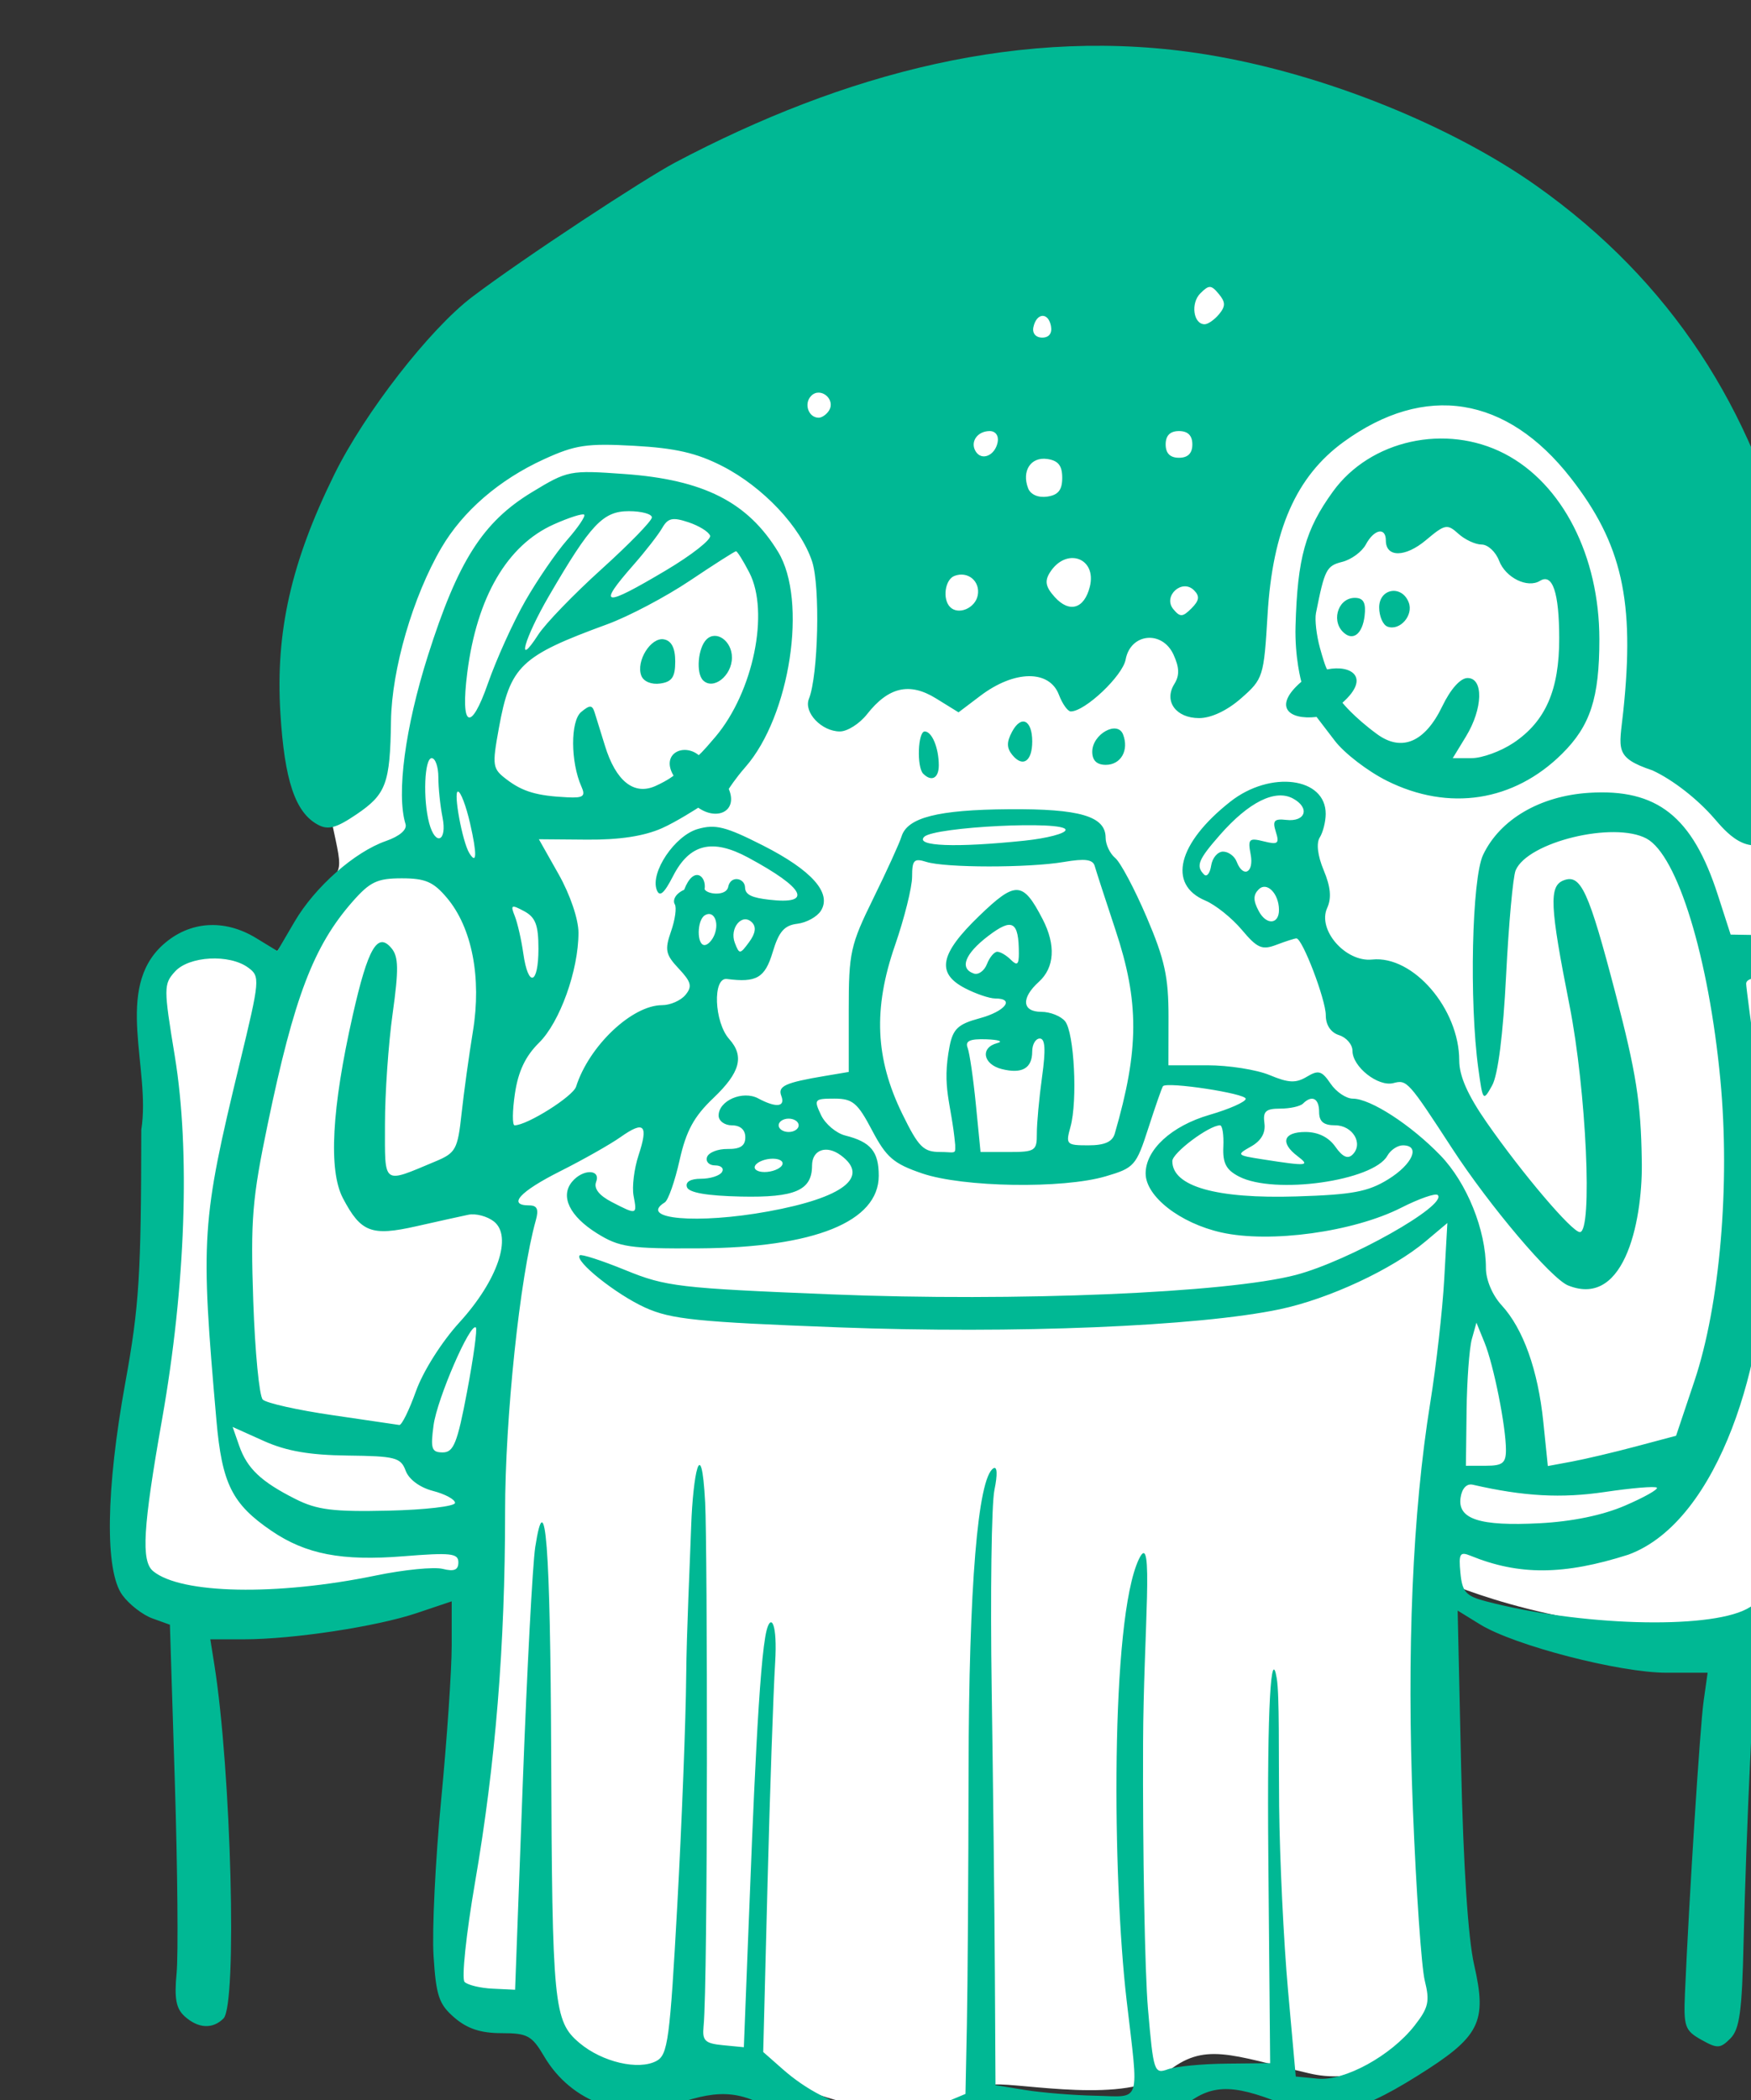 <?xml version="1.0" ?><svg height="292.742mm" viewBox="0 0 244.162 292.742" width="244.162mm" xmlns="http://www.w3.org/2000/svg">
    <rect x="0" y="0" width="244.162" height="292.742" fill="#333333" stroke="none"/>
    <path d="m 36791.578,15789.12 c 11.976,-15.849 61.843,0.459 61.843,0.459 0,0 18.23,-26.135 27.505,-36.279 9.275,-10.144 4.579,-8.347 -5.283,-64.56 -9.863,-56.213 66.805,-235.312 220.962,-278.529 154.157,-43.216 326.63,-22.612 394.962,27.156 68.332,49.767 153.453,229.606 147.934,261.833 -5.518,32.228 5.753,88.652 5.753,88.652 0,0 36.045,8.136 28.883,43.85 -7.162,35.715 -6.46,190.667 -3.642,217.294 2.818,26.628 6.222,98.901 -72.206,97.95 -78.429,-0.951 -133.963,-27.155 -133.963,-27.155 0,0 9.158,212.911 5.518,221.365 -3.64,8.453 -31.466,48.499 -73.263,38.778 -41.797,-9.721 -55.417,-16.906 -75.493,-0.317 -20.077,16.589 -76.433,5.283 -90.288,6.128 -13.854,0.846 -21.955,20.076 -68.449,11.623 -46.493,-8.453 -65.279,-31.276 -86.999,-25.042 -21.721,6.234 -57.061,12.257 -68.567,-7.291 -11.506,-19.547 -29.704,-24.196 -29.704,-24.196 0,0 -37.453,5.494 -35.34,-23.775 2.113,-29.268 15.615,-201.5 15.615,-201.5 0,0 -89.851,17.008 -133.057,13.521 -43.206,-3.487 -56.473,-11.623 -50.251,-53.043 6.223,-41.42 26.3,-169.59 21.016,-206.995 -5.283,-37.405 -18.83,-54.825 -3.486,-79.927 z" fill="#FFFFFF" paint-order="markers stroke fill" transform="translate(-62.976,-32.49) matrix(0.265,0,0,0.265,-9664.503,-4019.191)"/>
    <path d="m 37155.979,16418.049 c -8.595,-1.656 -24.634,-8.568 -35.638,-15.359 -22.275,-13.749 -32.79,-14.986 -57.063,-6.715 -27.173,9.258 -55.206,-0.824 -69.46,-24.979 -6.496,-11.013 -8.78,-12.258 -22.488,-12.258 -10.894,0 -17.964,-2.328 -24.719,-8.137 -8.192,-7.049 -9.669,-11.405 -11.007,-32.479 -0.848,-13.384 0.951,-50.308 4,-82.049 3.05,-31.742 5.543,-68.231 5.543,-81.086 v -23.373 l -18.433,6.193 c -21.147,7.107 -65.207,13.783 -90.971,13.783 h -17.609 l 2.097,13.166 c 8.926,56.052 12.12,178.978 4.839,186.258 -5.714,5.717 -13.345,5.296 -20.442,-1.124 -4.523,-4.095 -5.508,-9.382 -4.231,-22.688 0.916,-9.543 0.5,-54.685 -0.924,-100.317 l -2.594,-82.963 -9.251,-3.337 c -5.09,-1.832 -12.181,-7.336 -15.763,-12.231 -9.316,-12.735 -8.718,-55.362 1.573,-111.94 7.259,-39.915 8.31,-56.584 8.376,-132.83 5.125,-32.224 -14.547,-74.119 11.545,-97.43 13.822,-12.348 32.107,-13.62 48.873,-3.397 l 11.189,6.822 9.064,-15.467 c 10.701,-18.259 31.517,-36.632 48.041,-42.396 7.281,-2.541 11.239,-5.964 10.325,-8.929 -4.864,-15.773 -0.184,-50.909 11.808,-88.654 15.768,-49.632 28.834,-70.169 54.627,-85.837 18.92,-11.494 19.91,-11.689 48.783,-9.619 41.653,2.986 64.855,14.744 80.836,40.955 15.587,25.567 6.349,86.316 -17.205,113.18 -5.367,6.117 -8.761,11.507 -8.761,11.507 4.947,11.645 -6.012,16.893 -16.064,9.869 0,0 -11.399,7.385 -19.125,10.803 -9.429,4.171 -22.366,6.143 -39.385,5.998 l -25.343,-0.21 10.423,18.462 c 6.03,10.688 10.42,23.623 10.42,30.709 0,19.791 -9.788,47.064 -20.777,57.887 -7.139,7.03 -10.946,15.067 -12.669,26.732 -1.356,9.172 -1.429,16.677 -0.158,16.677 6.576,0 30.704,-15.178 32.347,-20.347 6.807,-21.417 29.443,-42.851 45.25,-42.851 4.303,0 9.828,-2.418 12.279,-5.37 3.692,-4.45 3.094,-6.817 -3.499,-13.835 -6.976,-7.428 -7.476,-9.835 -4.069,-19.612 2.139,-6.128 3.026,-12.537 1.975,-14.238 -1.05,-1.701 -0.335,-5.249 4.931,-7.648 4.93,-12.912 11.881,-7.348 10.756,-0.241 1.605,2.849 11.465,3.611 12.405,-1.241 1.216,-6.283 8.786,-4.762 8.881,0.339 0.08,3.96 4.04,5.373 12.635,6.376 23.31,2.72 18.981,-6.004 -10.996,-22.156 -18.878,-10.17 -30.82,-7.239 -39.512,9.703 -4.735,9.227 -7.086,11.236 -8.587,7.329 -3.542,-9.233 9.482,-28.59 21.569,-32.055 9.258,-2.657 14.741,-1.277 34.219,8.611 25.782,13.087 36.423,25.047 30.585,34.374 -1.993,3.184 -7.584,6.268 -12.424,6.852 -6.849,0.83 -9.722,4.137 -12.953,14.923 -4.057,13.543 -8.489,16.144 -24.06,14.122 -7.641,-0.993 -6.746,22.72 1.196,31.612 8.063,9.03 5.759,17.598 -8.345,31.012 -10.249,9.751 -14.325,17.253 -17.793,32.753 -2.475,11.057 -5.972,21.013 -7.771,22.127 -14.259,8.811 17.161,11.549 54.448,4.748 39.618,-7.229 53.703,-18.164 38.101,-29.572 -7.592,-5.553 -15.07,-2.828 -15.07,5.491 0,12.997 -8.937,16.881 -37.411,16.263 -17.998,-0.393 -27.441,-2.046 -28.418,-4.977 -0.914,-2.739 1.867,-4.39 7.399,-4.39 4.875,0 9.838,-1.58 11.031,-3.51 1.196,-1.93 -0.424,-3.51 -3.594,-3.51 -3.173,0 -5.085,-1.975 -4.253,-4.39 0.832,-2.415 5.704,-4.326 10.825,-4.25 6.657,0.105 9.312,-1.654 9.312,-6.146 0,-3.942 -2.615,-6.28 -7.023,-6.28 -3.861,0 -7.021,-2.315 -7.021,-5.146 0,-7.878 12.698,-13.379 20.835,-9.024 9.466,5.067 14.398,4.532 12.155,-1.314 -1.986,-5.172 2.012,-6.989 23.186,-10.543 l 12.289,-2.065 v -32.476 c 0,-30.322 0.859,-34.222 12.937,-58.809 7.118,-14.482 13.791,-29.121 14.834,-32.528 3.057,-10.009 19.072,-14.083 56.494,-14.373 37.371,-0.289 50.908,3.698 50.908,14.997 0,3.557 2.268,8.35 5.04,10.651 2.771,2.299 10.223,16.319 16.561,31.152 9.496,22.233 11.515,31.438 11.494,52.423 l -0.05,25.456 h 20.447 c 11.244,0 26.014,2.325 32.821,5.169 9.943,4.155 13.782,4.326 19.533,0.879 6.146,-3.689 7.913,-3.181 12.516,3.605 2.947,4.345 8.216,7.9 11.71,7.9 9.288,0 30.53,13.756 46.082,29.845 13.936,14.412 23.953,39.194 23.953,59.254 0,6.222 3.399,14.277 8.252,19.552 11.397,12.387 19.16,34.111 21.962,61.468 l 2.37,23.12 12.673,-2.357 c 6.971,-1.295 22.154,-4.879 33.74,-7.965 l 21.066,-5.609 9.643,-28.75 c 13.417,-40.005 18.886,-103.479 13.659,-158.533 -6.112,-64.373 -22.585,-118.115 -38.88,-126.836 -17.214,-9.211 -62.506,1.79 -68.841,16.721 -1.396,3.292 -3.653,28.129 -5.017,55.193 -1.564,31.083 -4.271,52.423 -7.341,57.932 -4.764,8.537 -4.916,8.353 -7.278,-8.835 -4.84,-35.193 -3.403,-99.974 2.496,-112.4 8.853,-18.66 29.943,-31.018 55.741,-32.661 35.841,-2.28 54.466,12.461 67.761,53.64 l 6.76,20.929 20.758,0.34 c 25.69,0.421 33.811,5.4 43.396,26.606 6.928,15.328 7.189,18.504 3.326,40.621 -2.944,16.861 -3.573,53.41 -2.12,122.947 1.825,87.234 1.333,102.047 -4.15,125.056 -7.686,32.265 -15.957,46.801 -34.359,60.381 l -14.277,10.533 -2.367,49.155 c -1.304,27.035 -2.826,69.376 -3.382,94.089 -0.821,36.607 -2.109,46.037 -6.949,50.877 -5.369,5.369 -6.846,5.433 -15.341,0.664 -8.608,-4.832 -9.332,-6.899 -8.564,-24.542 2.202,-50.596 7.929,-140.219 9.815,-153.564 l 2.109,-14.923 h -21.656 c -24.734,0 -80.101,-14.343 -98.055,-25.403 l -11.828,-7.284 1.832,82.174 c 1.159,51.923 3.671,90.213 6.82,104.003 6.987,30.575 3.195,37.953 -30.208,58.772 -33.237,20.716 -47.504,23.07 -75.775,12.497 -25.061,-9.371 -35.67,-7.744 -52.012,7.979 -10.141,9.756 -14.288,11.215 -35.252,12.4 -16.46,0.93 -27.894,-0.384 -37.213,-4.279 -17.803,-7.439 -31.839,-7.099 -43.459,1.051 -11.737,8.231 -32.584,10.97 -53.232,6.996 z m 47.341,-22.266 12.176,-5.088 0.74,-36.165 c 0.408,-19.892 0.809,-80.407 0.888,-134.475 0.158,-96.057 4.863,-153.33 13.05,-158.389 2.051,-1.269 2.259,3.121 0.542,11.458 -1.532,7.431 -2.175,54.59 -1.429,104.798 0.747,50.206 1.503,117.589 1.682,149.738 l 0.327,58.453 15.799,2.549 c 8.69,1.401 25.28,2.744 36.866,2.989 24.363,0.511 22.799,5.356 16.297,-50.466 -7.386,-63.386 -8.654,-199.864 6.475,-231.727 8.225,-17.323 2.439,38.619 2.215,96.551 -0.237,57.931 0.932,120.88 2.575,139.881 2.879,33.327 3.252,34.454 10.533,31.831 4.15,-1.496 17.946,-2.823 30.652,-2.949 l 23.104,-0.237 -0.967,-108.843 c -0.724,-81.498 1.597,-110.657 4.458,-93.473 1.453,8.731 0.938,39.14 1.238,67.14 0.303,28.002 2.396,71.451 4.651,96.554 l 4.099,45.642 11.579,1.114 c 14.077,1.351 38.501,-12.016 50.901,-27.86 7.373,-9.419 8.126,-12.732 5.401,-23.702 -1.744,-7.012 -4.551,-47.509 -6.236,-89.992 -3.315,-83.479 -0.211,-156.113 9.153,-214.171 3.116,-19.312 6.407,-48.433 7.318,-64.715 l 1.657,-29.603 -11.445,9.63 c -17.513,14.736 -50.885,30.285 -76.678,35.725 -42.898,9.048 -139.757,13.027 -232.153,9.533 -74.527,-2.818 -88.133,-4.205 -101.82,-10.388 -15.268,-6.897 -37.395,-24.556 -34.454,-27.497 0.793,-0.793 11.634,2.723 24.092,7.808 21.218,8.663 28.091,9.469 108.669,12.734 96.672,3.916 207.867,-0.742 244.016,-10.222 27.852,-7.305 80.06,-36.689 74.703,-42.048 -1.116,-1.114 -9.779,1.901 -19.251,6.702 -25.106,12.721 -68.936,18.741 -94.616,12.995 -21.73,-4.864 -39.833,-18.97 -39.833,-31.041 0,-12.508 13.622,-25.003 33.584,-30.807 10.494,-3.049 19.081,-6.859 19.081,-8.463 0,-2.823 -41.553,-9.127 -43.552,-6.609 -0.545,0.687 -4.002,10.591 -7.686,22.008 -6.396,19.842 -7.392,20.964 -22.493,25.401 -22.575,6.633 -75.046,5.79 -96.554,-1.551 -15.018,-5.125 -18.823,-8.398 -26.333,-22.657 -7.636,-14.501 -10.217,-16.668 -19.857,-16.676 -10.525,0 -10.878,0.421 -7.021,8.603 2.231,4.739 7.998,9.606 12.817,10.814 13.361,3.36 17.574,8.422 17.574,21.124 0,24.213 -33.888,37.875 -94.797,38.217 -36.253,0.211 -41.703,-0.595 -53.364,-7.845 -14.485,-9.008 -19.588,-19.517 -13.205,-27.204 5.637,-6.796 15.265,-6.688 12.645,0.132 -1.309,3.405 1.569,7.091 8.226,10.533 13.253,6.852 13.414,6.807 11.497,-3.221 -0.896,-4.681 0.271,-14.269 2.591,-21.3 5.314,-16.102 3.023,-18.438 -9.443,-9.635 -5.422,3.829 -19.734,11.923 -31.802,17.99 -21.3,10.705 -27.868,17.949 -16.268,17.949 4.202,0 5.1,2.051 3.46,7.899 -8.377,29.856 -16.158,103.783 -16.158,153.517 0,70.134 -5.029,132.053 -15.813,194.674 -4.684,27.207 -7.154,50.691 -5.503,52.342 1.646,1.645 8.3,3.244 14.788,3.552 l 11.795,0.561 4.026,-108.209 c 2.215,-59.514 5.174,-115.603 6.575,-124.64 5.348,-34.48 7.95,-0.874 8.382,108.206 0.524,133.24 1.303,141.196 14.938,152.669 11.926,10.032 31.018,14.485 40.458,9.432 6.012,-3.218 7.07,-11.112 10.97,-81.952 2.373,-43.115 4.479,-97.352 4.679,-120.525 0.211,-23.172 1.928,-58.695 2.631,-78.998 0.906,-26.172 5.32,-50.215 7.348,-12.307 1.211,22.64 1.534,251.65 -0.833,275.634 -0.74,7.496 0.745,8.934 10.167,9.851 l 11.03,1.071 2.168,-55.493 c 2.757,-70.629 5.766,-148.25 9.832,-163.892 2.307,-8.869 5.727,-3.431 4.464,17.111 -0.951,15.45 -2.752,67.844 -4.006,116.433 l -2.275,88.346 10.209,8.997 c 25.114,22.136 57.669,29.156 84.054,18.13 z m 423.112,-260.069 c 21.656,-11.199 27.555,-42.775 27.547,-147.437 0,-84.756 4.158,-134.578 13.032,-155.81 5.193,-12.421 5.103,-12.824 -4.548,-20.552 -9.537,-7.634 -36.178,-11.423 -36.178,-5.143 0,1.527 2.533,20.882 5.63,43.012 3.952,28.263 5.182,56.425 4.132,94.655 1.232,57.493 -23.207,144.812 -71.762,162.635 -33.961,10.82 -57.492,10.971 -83.087,0.535 -5.543,-2.262 -6.249,-1.048 -5.267,9.072 0.977,10.038 2.868,12.136 13.424,14.914 48.992,12.882 116.222,14.905 137.077,4.119 z m -721.197,-17.688 c 14.801,-3.057 30.627,-4.626 35.167,-3.486 6.046,1.516 8.258,0.592 8.258,-3.445 0,-4.755 -3.987,-5.195 -28.966,-3.186 -32.326,2.602 -51.267,-1.048 -69.368,-13.366 -20.745,-14.12 -26.051,-24.769 -28.984,-58.185 -8.458,-96.356 -7.939,-104.245 12.326,-188.052 10.604,-43.846 10.739,-45.371 4.361,-50.031 -9.893,-7.237 -31.086,-6.075 -38.493,2.106 -5.994,6.625 -5.999,8.503 -0.08,44.539 8.176,49.84 5.693,120.761 -6.681,190.806 -10.093,57.137 -11.133,74.724 -4.737,80.007 14.62,12.07 65.086,13.061 117.206,2.293 z m 657.312,-36.76 c 10.07,-4.332 17.606,-8.579 16.745,-9.438 -0.859,-0.861 -13.151,0.158 -27.315,2.265 -22.965,3.415 -42.711,2.33 -69.56,-3.824 -3.163,-0.726 -5.654,1.896 -6.391,6.734 -1.733,11.367 10.022,15.186 41.648,13.532 17.1,-0.895 33.084,-4.198 44.873,-9.269 z m -615.643,-1.43 c 0,-1.809 -5.209,-4.637 -11.576,-6.288 -6.955,-1.801 -12.708,-6.054 -14.407,-10.644 -2.562,-6.928 -5.43,-7.676 -30.554,-7.966 -20.068,-0.237 -32.252,-2.354 -44.107,-7.681 l -16.381,-7.362 3.439,9.861 c 4.174,11.971 11.531,18.939 29.627,28.05 11.357,5.719 19.828,6.78 48.849,6.119 19.31,-0.439 35.11,-2.28 35.11,-4.089 z m 552.984,-27.831 c 0,-12.358 -6.448,-44.663 -11.288,-56.549 l -4.245,-10.425 -2.417,8.671 c -1.328,4.766 -2.573,21.703 -2.765,37.635 l -0.351,28.965 h 10.533 c 8.732,0 10.533,-1.419 10.533,-8.297 z m -546.625,-30.838 c 3.339,-17.661 5.414,-32.771 4.611,-33.574 -2.905,-2.905 -20.403,37.503 -22.27,51.425 -1.664,12.395 -1.029,14.262 4.838,14.262 5.727,0 7.673,-4.875 12.821,-32.113 z m -26.899,-0.132 c 3.708,-10.391 13.504,-25.882 22.833,-36.11 20.139,-22.074 28.079,-45.36 18.12,-53.134 -3.503,-2.733 -9.53,-4.313 -13.391,-3.512 -3.862,0.803 -16.178,3.528 -27.372,6.056 -23.652,5.343 -29.19,3.231 -38.635,-14.738 -7.676,-14.602 -5.923,-47.207 5.179,-96.291 7.997,-35.357 13.035,-44.046 20.392,-35.18 3.71,4.471 3.824,11.147 0.572,34.409 -2.218,15.873 -4.032,42 -4.029,58.063 0,32.581 -1.604,31.399 26.648,19.594 10.591,-4.424 11.623,-6.314 13.651,-25.037 1.209,-11.136 3.908,-30.685 5.999,-43.441 4.616,-28.133 -0.511,-54.44 -13.651,-70.055 -7.139,-8.487 -11.386,-10.328 -23.813,-10.328 -12.9,0 -16.716,1.815 -25.956,12.337 -20.429,23.268 -30.669,50.127 -44.555,116.859 -8.197,39.399 -9.087,50.256 -7.626,93.107 0.912,26.68 3.166,50.016 5.006,51.859 1.844,1.841 18.249,5.517 36.46,8.169 18.209,2.649 34.135,4.987 35.389,5.195 1.253,0.211 5.203,-7.813 8.777,-17.822 z m 511.577,-111.395 c 12.882,-7.963 17.15,-17.869 7.702,-17.869 -2.802,0 -6.47,2.46 -8.15,5.467 -7.436,13.287 -59.414,20.587 -78.044,10.962 -6.81,-3.518 -8.661,-7.049 -8.261,-15.75 0.285,-6.167 -0.505,-11.204 -1.756,-11.199 -5.838,0.05 -25.095,14.473 -25.095,18.817 0,13.314 23.12,19.89 65.328,18.578 29.456,-0.914 37.656,-2.444 48.276,-9.006 z m -318.999,-7.336 c 1.196,-1.93 -0.99,-3.51 -4.85,-3.51 -3.863,0 -8,1.58 -9.193,3.51 -1.193,1.933 0.99,3.513 4.853,3.513 3.861,0 7.998,-1.58 9.19,-3.513 z m 271.226,-4.887 c -9.258,-7.028 -7.394,-12.666 4.193,-12.666 6.677,0 12.252,2.741 15.765,7.755 3.768,5.38 6.554,6.636 9.093,4.1 5.772,-5.775 0,-15.368 -9.238,-15.368 -6.059,0 -8.4,-1.956 -8.4,-7.02 0,-7.173 -3.752,-9.109 -8.506,-4.39 -1.458,1.448 -6.857,2.633 -11.994,2.633 -7.594,0 -9.145,1.438 -8.284,7.679 0.7,5.064 -1.691,9.227 -7.021,12.231 -7.833,4.416 -7.649,4.624 5.96,6.747 23.765,3.708 25.363,3.56 18.432,-1.701 z m -180.083,-5.878 c -2.052,-22.557 -7.216,-29.734 -2.931,-51.975 1.814,-9.077 4.524,-11.584 15.8,-14.62 13.421,-3.613 18.754,-10.414 8.168,-10.414 -2.994,0 -10.104,-2.412 -15.8,-5.356 -15.336,-7.932 -13.392,-18.012 7.318,-37.998 19.299,-18.623 23.07,-18.433 33.464,1.669 7.002,13.54 6.285,25.422 -1.986,32.908 -9.485,8.582 -8.879,15.8 1.325,15.8 4.592,0 10.185,2.214 12.434,4.921 4.843,5.838 6.691,41.906 2.852,55.644 -2.57,9.187 -2.117,9.653 9.419,9.653 8.521,0 12.648,-1.822 13.901,-6.143 12.871,-44.35 12.958,-69.226 0.382,-107.129 -5.28,-15.908 -10.193,-31.036 -10.92,-33.619 -0.985,-3.508 -5.096,-4.053 -16.234,-2.154 -18.536,3.157 -62.422,3.136 -72.415,-0.05 -6.425,-2.038 -7.455,-0.961 -7.455,7.792 0,5.585 -4.066,21.885 -9.034,36.223 -11.508,33.206 -10.357,59.475 3.876,88.546 8.571,17.501 11.094,20.034 19.981,20.034 6.309,0 7.889,1.094 7.87,-1.637 z m 42.964,-5.911 c -0.03,-5.312 1.201,-18.741 2.741,-29.843 1.999,-14.391 1.659,-20.189 -1.19,-20.189 -2.196,0 -3.994,3.065 -3.994,6.815 0,8.847 -5.325,11.926 -15.998,9.248 -9.909,-2.486 -11.478,-11.281 -2.435,-13.643 3.381,-0.882 0.842,-1.788 -5.641,-2.012 -8.753,-0.303 -11.302,0.856 -9.903,4.497 1.034,2.702 2.988,16.132 4.339,29.846 l 2.457,24.937 h 14.844 c 13.864,0 14.838,-0.637 14.78,-9.656 z m -125.327,-4.39 c 0,-1.93 -2.37,-3.51 -5.267,-3.51 -2.896,0 -5.266,1.58 -5.266,3.51 0,1.933 2.37,3.513 5.266,3.513 2.897,0 5.267,-1.58 5.267,-3.513 z m -136.93,-92.917 c 0,-12.453 -1.553,-16.508 -7.555,-19.721 -6.691,-3.581 -7.254,-3.294 -4.921,2.51 1.448,3.605 3.476,12.479 4.505,19.72 2.594,18.23 7.971,16.537 7.971,-2.509 z m 241.444,1.632 c 1.606,0 4.819,1.896 7.136,4.214 3.276,3.275 4.213,2.559 4.213,-3.226 0,-17.066 -3.376,-19.004 -16.144,-9.267 -12.3,9.385 -15.252,17.09 -7.555,19.734 2.412,0.827 5.522,-1.411 6.91,-4.974 1.385,-3.566 3.834,-6.481 5.44,-6.481 z m -129.08,-15.436 c -5.18,-5.182 -12.021,3.028 -9.006,10.81 2.357,6.083 2.71,6.062 7.502,-0.453 3.366,-4.572 3.863,-7.997 1.504,-10.357 z m -19.686,6.341 c 2.572,-6.709 -0.585,-12.887 -5.146,-10.067 -4.176,2.583 -4.289,15.65 -0.131,15.65 1.725,0 4.1,-2.513 5.279,-5.583 z m -128.667,-58.498 c -2.098,-9.169 -4.961,-16.674 -6.362,-16.674 -2.562,0 2.328,26.494 5.983,32.405 3.958,6.407 4.1,0.53 0.379,-15.731 z m 291.779,9.161 c 11.868,-1.243 21.579,-3.794 21.579,-5.674 0,-5.022 -69.099,-1.62 -74.379,3.663 -4.963,4.963 16.672,5.787 52.8,2.011 z m -306.262,-12.229 c -1.206,-6.032 -2.193,-15.512 -2.193,-21.066 0,-5.551 -1.58,-10.093 -3.513,-10.093 -3.842,0 -4.663,21.667 -1.298,34.232 3.289,12.271 9.527,9.538 7.004,-3.073 z m 73.071,-16.236 c -5.746,-12.94 -5.812,-34.493 -0.106,-39.217 4.561,-3.787 5.791,-3.75 7.055,0.21 0.843,2.631 3.289,10.518 5.44,17.525 5.746,18.725 15.342,26.322 26.709,21.142 6.597,-3.004 9.395,-5.382 9.395,-5.382 -6.861,-11.531 5.244,-17.321 13.238,-10.798 0,0 1.341,-0.783 8.859,-9.702 19.87,-23.565 28.507,-65.558 17.761,-86.34 -3.184,-6.156 -6.328,-11.194 -6.989,-11.194 -0.658,0 -11.576,6.96 -24.255,15.463 -12.681,8.503 -32.247,18.822 -43.475,22.933 -45.708,16.724 -51.114,21.898 -57.049,54.606 -3.621,19.952 -3.413,21.332 4.118,27.054 8.455,6.423 15.913,8.608 32.01,9.374 8.326,0.398 9.567,-0.563 7.302,-5.666 z m 31.536,-58.29 c -2.936,-7.652 5.048,-20.445 11.934,-19.118 3.963,0.764 5.906,4.59 5.906,11.624 0,8.205 -1.719,10.728 -7.915,11.607 -4.606,0.656 -8.756,-1.066 -9.925,-4.113 z m 32.47,2.404 c -3.786,-3.784 -2.685,-16.977 1.788,-21.45 5.133,-5.133 13.425,0.721 13.425,9.474 0,9.614 -9.835,17.356 -15.213,11.976 z m -93.557,-41.671 c 6.349,-11.094 16.248,-25.53 22.001,-32.084 5.754,-6.554 9.82,-12.558 9.032,-13.345 -0.787,-0.785 -8.01,1.516 -16.049,5.116 -24.516,10.976 -40.41,38.222 -45.479,77.955 -3.687,28.898 1.745,31.786 10.838,5.764 4.466,-12.781 13.311,-32.315 19.657,-43.406 z m 40.144,-16.777 c 14.573,-13.161 26.494,-25.406 26.494,-27.212 0,-1.806 -5.449,-3.284 -12.108,-3.284 -13.611,0 -19.994,6.763 -41.977,44.479 -13.074,22.427 -17.709,39.064 -5.704,20.473 3.74,-5.793 18.723,-21.297 33.295,-34.456 z m 33.914,0.624 c 13.446,-7.989 23.892,-16.184 23.215,-18.214 -0.674,-2.03 -5.796,-5.214 -11.378,-7.073 -8.364,-2.789 -10.799,-2.257 -13.825,3.013 -2.022,3.518 -8.811,12.244 -15.086,19.388 -19.362,22.046 -16.105,22.596 17.074,2.886 z m 474.714,376.138 c -8.958,-3.608 -41.316,-41.806 -60.957,-71.957 -23.223,-35.646 -23.86,-36.357 -30.986,-34.493 -8.023,2.099 -21.535,-8.542 -21.535,-16.96 0,-3.303 -3.16,-7.008 -7.02,-8.235 -4.398,-1.395 -7.023,-5.311 -7.023,-10.477 0,-8.221 -12.305,-40.432 -15.447,-40.432 -0.908,0 -5.622,1.509 -10.475,3.355 -7.639,2.905 -10.098,1.844 -18.293,-7.9 -5.209,-6.19 -13.827,-13.089 -19.157,-15.333 -20.065,-8.445 -14.583,-30.198 13.108,-52.017 21.093,-16.619 50.351,-12.835 50.211,6.493 -0.03,4.111 -1.44,9.659 -3.133,12.334 -1.904,3.008 -1.104,9.599 2.104,17.269 3.647,8.732 4.181,14.604 1.801,19.826 -5.238,11.494 9.69,28.568 23.689,27.099 21.542,-2.259 45.813,25.89 45.813,53.134 0,8.145 4.498,18.275 14.465,32.589 18.728,26.888 44.868,57.637 49.005,57.637 6.815,0 3.399,-74.548 -5.47,-119.376 -10.354,-52.334 -10.835,-62.653 -3.073,-65.634 9.072,-3.479 13.156,5.443 27.363,59.764 10.783,41.224 13.313,57.25 13.74,87.011 0.782,28.845 -7.789,78.758 -38.73,66.303 z m -152.152,-197.682 c -0.106,-8.55 -6.441,-14.891 -10.657,-10.675 -2.971,2.97 -2.963,5.891 0.03,11.481 4.026,7.523 10.728,7.015 10.628,-0.806 z m -29.435,-30.514 c 2.823,0 6.043,2.37 7.155,5.267 3.391,8.842 9.221,5.856 7.378,-3.784 -1.554,-8.137 -0.859,-8.83 6.894,-6.884 7.468,1.873 8.318,1.204 6.351,-4.995 -1.862,-5.864 -0.869,-7.002 5.477,-6.283 10.26,1.164 12.608,-6.404 3.503,-11.278 -9.359,-5.009 -23.236,1.912 -38.346,19.123 -11.505,13.103 -12.832,16.392 -8.421,20.871 1.448,1.469 3.139,-0.637 3.755,-4.682 0.616,-4.045 3.431,-7.355 6.254,-7.355 z m 258.642,-17.261 c -8.911,-10.349 -21.988,-20.539 -32.661,-25.453 -20.405,-6.845 -17.488,-11.151 -15.386,-31.017 6.151,-58.14 -0.632,-88.243 -27.689,-122.865 -33.74,-43.181 -76.693,-49.964 -119.487,-18.873 -24.923,18.109 -37.337,46.293 -39.991,90.8 -1.954,32.731 -2.301,33.832 -13.893,44.01 -7.371,6.472 -15.779,10.438 -22.125,10.438 -12.218,0 -18.685,-8.9 -13.04,-17.943 2.786,-4.461 2.676,-8.619 -0.405,-15.381 -5.938,-13.037 -22.636,-11.384 -25.214,2.494 -1.601,8.632 -21.35,27.32 -28.871,27.32 -1.606,0 -4.418,-3.95 -6.254,-8.779 -5.032,-13.235 -23.428,-12.985 -41.331,0.563 l -11.489,8.692 -11.837,-7.317 c -13.927,-8.606 -25.003,-6.065 -36.328,8.334 -3.913,4.972 -10.325,9.04 -14.257,9.04 -9.608,0 -19.146,-10.02 -16.308,-17.132 4.93,-12.345 6.018,-59.143 1.681,-72.283 -5.989,-18.143 -25.788,-39.17 -47.215,-50.143 -13.485,-6.907 -24.684,-9.485 -46.385,-10.683 -24.984,-1.377 -31.009,-0.476 -47.559,7.099 -23.526,10.77 -42.583,27.228 -53.913,46.564 -14.963,25.533 -26.128,63.878 -26.51,91.048 -0.466,33 -2.533,38.569 -18.272,49.21 -10.546,7.129 -14.785,8.264 -20.152,5.391 -11.958,-6.399 -17.619,-23.239 -19.786,-58.851 -2.602,-42.725 5.685,-79.319 28.394,-125.42 15.947,-32.37 50.182,-76.425 72.546,-93.354 27.405,-20.745 90.657,-62.171 106.837,-70.716 88.522,-46.749 183.148,-72.422 279.386,-56.802 63.393,10.289 130.292,38.375 173.535,68.915 71.759,50.679 113.83,118.26 133.749,198.308 10.639,42.757 6.19,122.236 -7.755,144.155 -14.401,12.358 -26.872,-3.482 -32.015,-9.369 z m -273.92,-120.2 c -6.291,-6.289 -16.558,3.102 -10.876,9.948 3.55,4.279 4.89,4.216 9.549,-0.44 4.121,-4.123 4.439,-6.396 1.327,-9.508 z m -113.802,2.665 c 1.43,-7.416 -5.198,-12.93 -12.274,-10.212 -4.982,1.909 -6.396,12.239 -2.246,16.389 4.356,4.356 13.219,0.585 14.52,-6.177 z m 58.98,-4.535 c 3.821,-15.225 -12.484,-21.013 -21.016,-7.463 -2.855,4.535 -2.244,7.595 2.586,12.93 7.697,8.505 15.507,6.188 18.43,-5.467 z m -14.52,-57.287 c 0,-6.435 -2.112,-9.079 -7.915,-9.901 -8.627,-1.227 -13.525,6.304 -10.031,15.413 1.27,3.307 5.283,5.064 10.031,4.39 5.803,-0.825 7.915,-3.468 7.915,-9.902 z m -33.974,-18.725 c 0.658,-3.386 -1.106,-5.853 -4.182,-5.853 -6.522,0 -10.459,5.724 -7.37,10.72 3.175,5.137 10.185,2.185 11.552,-4.867 z m 102.439,1.169 c 0,-4.681 -2.338,-7.022 -7.02,-7.022 -4.682,0 -7.023,2.341 -7.023,7.022 0,4.682 2.341,7.023 7.023,7.023 4.682,0 7.02,-2.341 7.02,-7.023 z m -191.159,-17.861 c 3.618,-5.854 -4.521,-12.566 -9.364,-7.723 -4.053,4.05 -1.517,11.541 3.908,11.541 1.704,0 4.158,-1.719 5.456,-3.818 z m 116.761,-44.46 c -1.427,-7.399 -7.657,-6.933 -9.245,0.693 -0.664,3.181 1.274,5.453 4.645,5.453 3.618,0 5.34,-2.301 4.6,-6.146 z m 88.444,-6.143 c 3.491,-4.211 3.462,-6.36 -0.158,-10.71 -3.979,-4.792 -5.135,-4.824 -9.688,-0.271 -5.206,5.206 -3.663,16.247 2.272,16.247 1.754,0 5.159,-2.37 7.561,-5.266 z m 88.367,245.409 c -10.091,-5.029 -22.438,-14.509 -27.439,-21.066 -5.003,-6.559 -9.601,-12.544 -9.601,-12.544 -14.95,1.73 -23.061,-5.584 -8.017,-18.498 0,0 -3.545,-12.678 -3.058,-29.428 1.04,-35.865 5.132,-50.53 19.71,-70.653 19.633,-27.104 59.348,-35.863 90.226,-19.895 30.472,15.758 49.94,53.832 49.94,97.668 0,30.912 -4.74,45.434 -19.652,60.21 -25.388,25.155 -59.56,30.424 -92.109,14.206 z m 66.476,-19.897 c 16.982,-11.344 24.216,-27.883 24.158,-55.227 -0.05,-23.921 -3.494,-34.159 -10.112,-30.067 -6.575,4.063 -18.125,-1.627 -21.543,-10.612 -1.772,-4.661 -5.901,-8.476 -9.176,-8.476 -3.276,0 -8.785,-2.56 -12.242,-5.691 -5.841,-5.287 -7.052,-5.048 -17.048,3.366 -10.855,9.132 -21.106,9.226 -21.106,0.184 0,-7.189 -6.206,-5.954 -10.509,2.088 -2.057,3.839 -7.655,7.966 -12.445,9.166 -8.292,2.083 -9.245,3.94 -13.817,26.949 -0.679,3.426 0.264,11.671 2.102,18.32 3.012,10.912 3.804,11.298 3.804,11.298 12.305,-2.606 23.281,3.964 8.024,17.536 0,0 6.004,7.552 18.188,16.474 12.995,9.516 25.219,4.324 34.333,-14.586 4.392,-9.116 9.564,-14.894 13.327,-14.894 8.505,0 8.068,16.119 -0.835,30.72 l -6.957,11.413 h 9.961 c 5.48,0 15.331,-3.587 21.893,-7.971 z m -89.794,-58.585 c -6.24,-6.442 -1.93,-18.623 7.397,-17.708 3.622,0.355 4.919,2.891 4.15,9.385 -1.172,9.914 -6.417,13.62 -11.547,8.323 z m 23.602,-2.622 c -2.412,-0.896 -4.387,-5.446 -4.387,-10.112 0,-10.03 11.934,-12.024 15.552,-2.596 2.61,6.796 -4.692,15.107 -11.165,12.708 z m -244.306,77.37 c -3.497,-3.497 -2.828,-22.238 0.793,-22.238 3.805,0 7.399,8.672 7.399,17.843 0,6.747 -3.802,8.785 -8.192,4.395 z m 46.967,-9.761 c -3.102,-3.737 -3.157,-6.865 -0.211,-12.35 4.816,-8.998 10.602,-6.191 10.602,5.14 0,10.414 -4.898,13.814 -10.381,7.21 z m 41.977,-1.82 c 0,-9.258 13.303,-16.679 16.228,-9.05 3.189,8.307 -1.169,15.949 -9.095,15.949 -4.748,0 -7.133,-2.304 -7.133,-6.899 z" fill="#00B894" transform="translate(-62.976,-32.49) matrix(0.265,0,0,0.265,-9664.503,-4019.191)"/>
</svg>